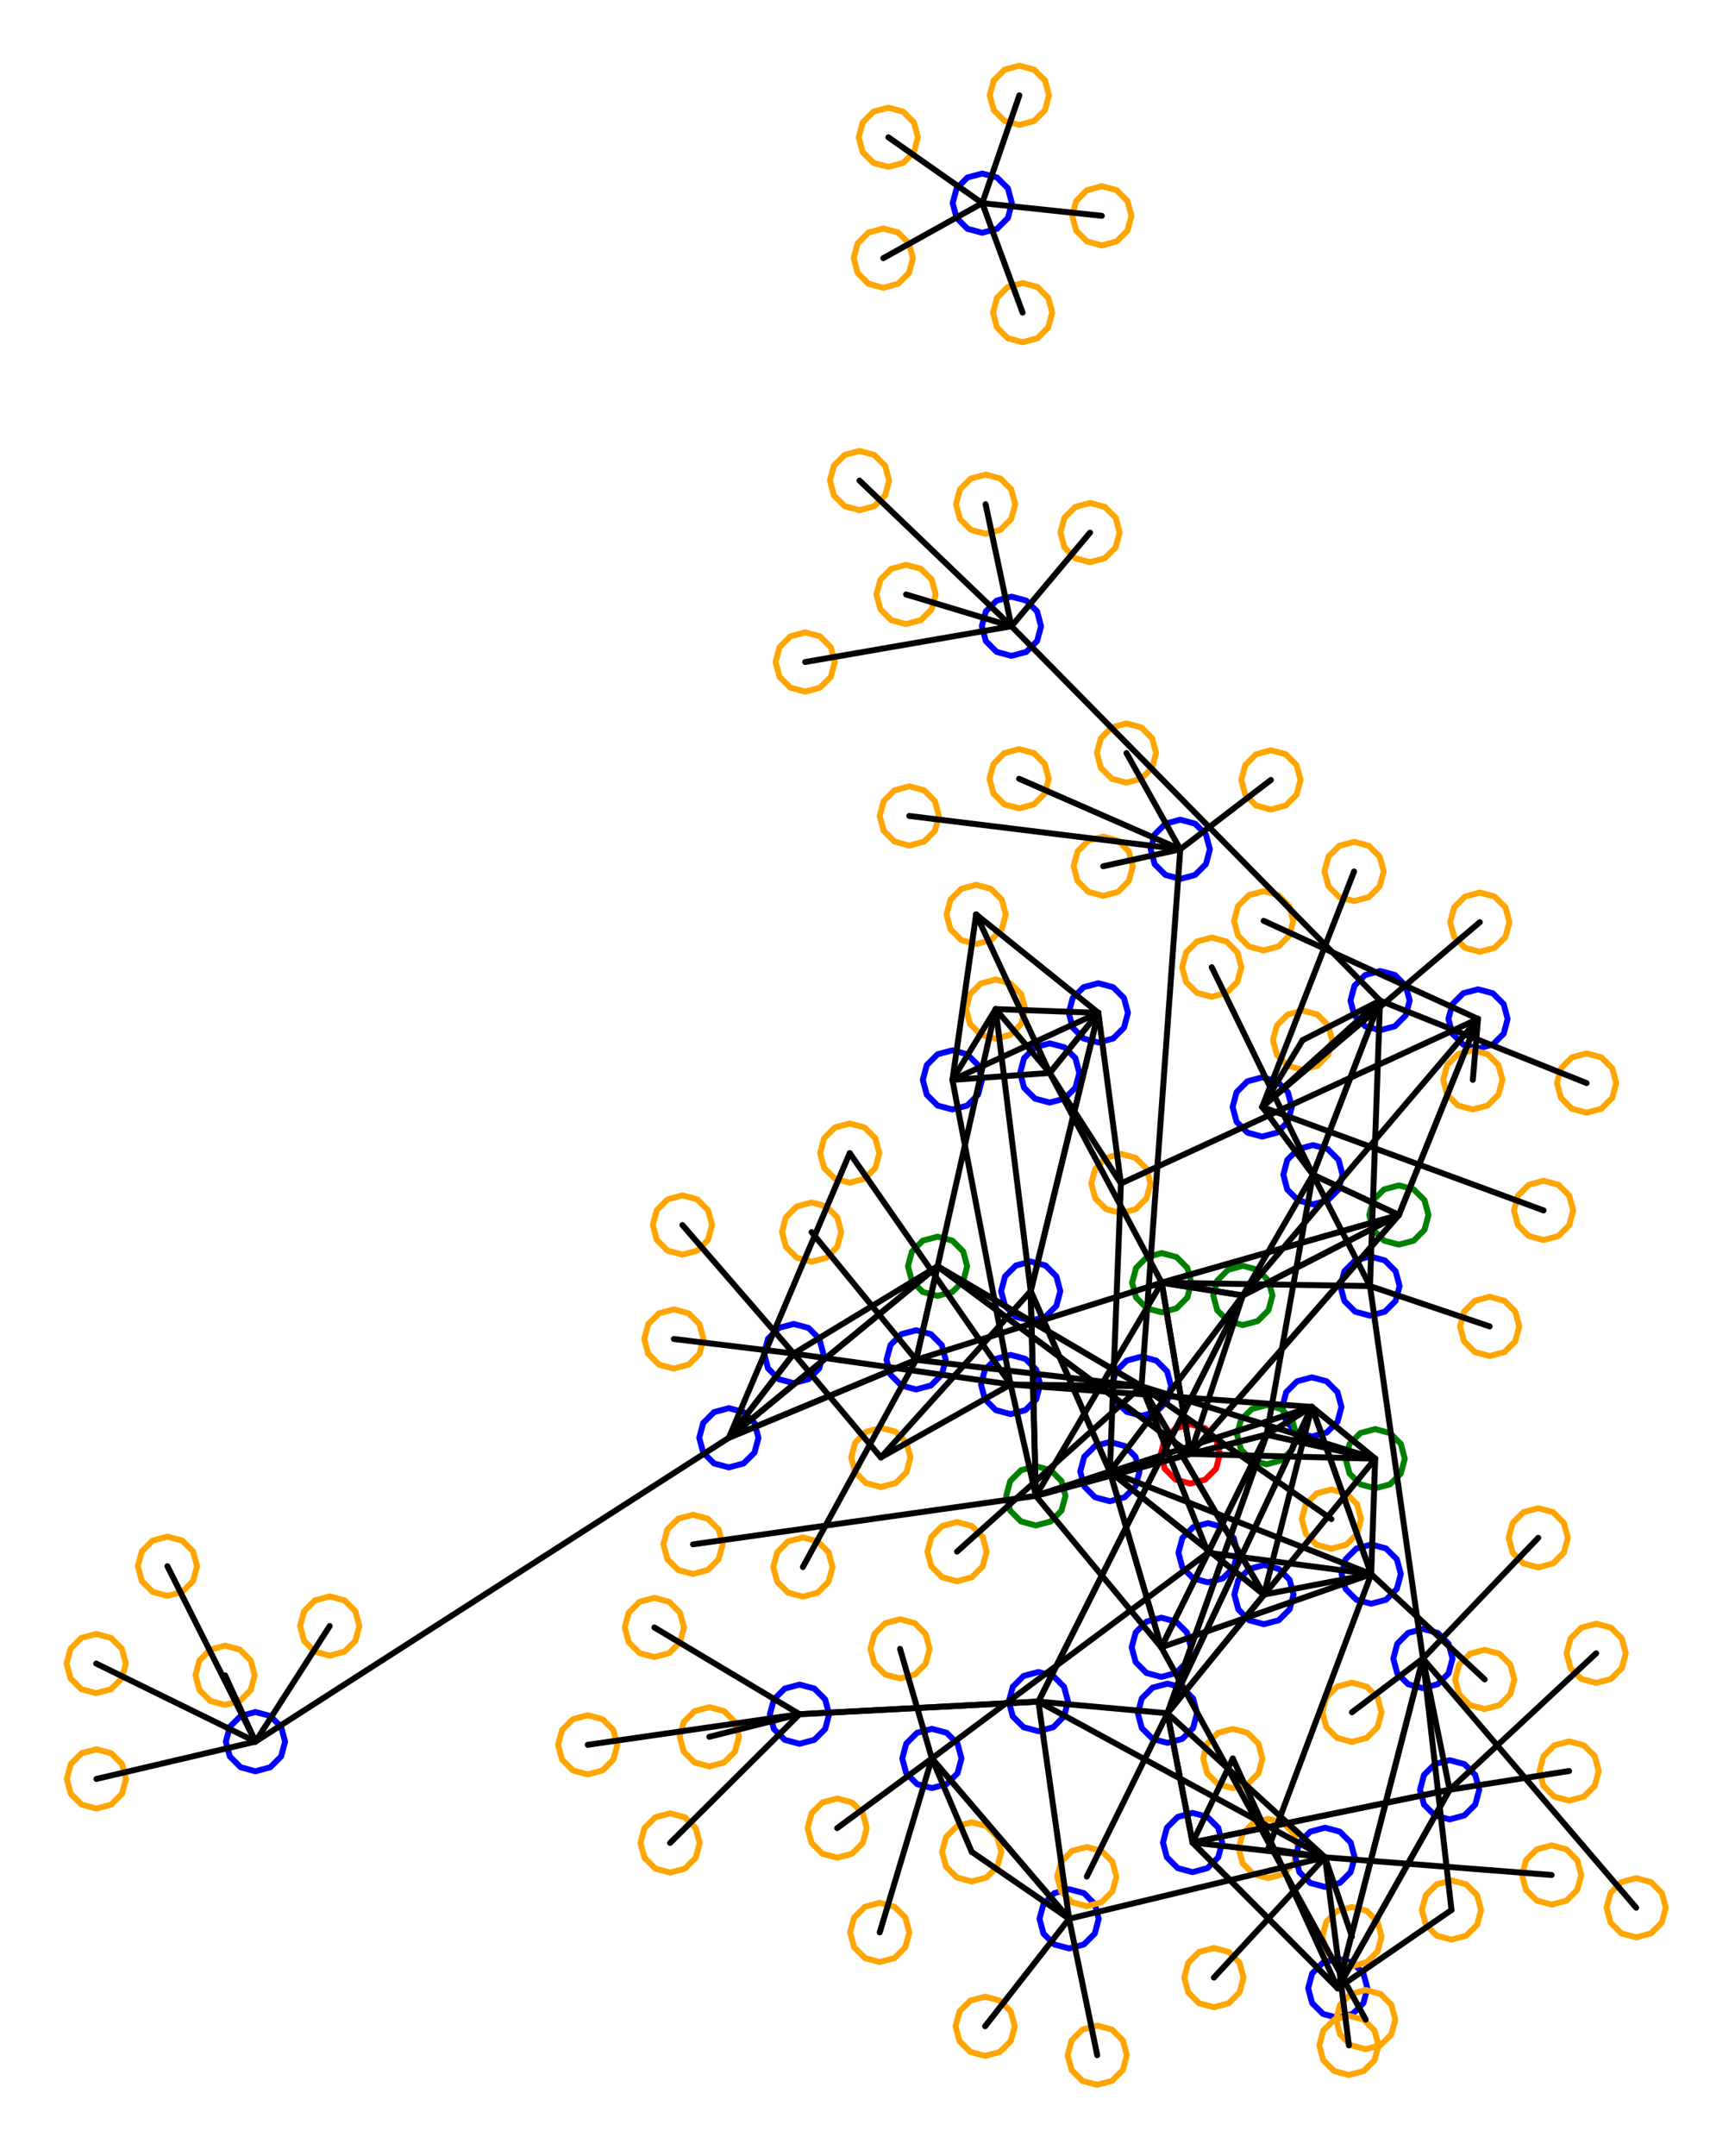 <?xml version="1.0" ?><!DOCTYPE svg  PUBLIC '-//W3C//DTD SVG 1.1//EN'  'http://www.w3.org/Graphics/SVG/1.1/DTD/svg11.dtd'><svg height="364.000" viewBox="-149.000 -223.000 293.000 364.000" width="293.000" xmlns="http://www.w3.org/2000/svg"><line fill="none" stroke="none" stroke-linecap="round" stroke-width="2.0" x1="0.0" x2="0.0" y1="0.0" y2="0.0"/><polygon fill="none" fill-rule="evenodd" points="0.0,0.0 0.0,0.0 0.0,0.0" stroke-linejoin="round"/><line fill="none" stroke="none" stroke-linecap="round" stroke-width="2.0" x1="0.0" x2="0.0" y1="0.0" y2="0.0"/><line fill="none" stroke="none" stroke-linecap="round" stroke-width="2.0" x1="0.0" x2="0.0" y1="0.0" y2="0.0"/><polygon fill="none" fill-rule="evenodd" points="0.0,0.0 0.0,0.0 0.0,0.0" stroke-linejoin="round"/><line fill="none" stroke="none" stroke-linecap="round" stroke-width="2.0" x1="0.0" x2="0.0" y1="0.0" y2="0.0"/><line fill="none" stroke="none" stroke-linecap="round" stroke-width="2.0" x1="0.0" x2="0.0" y1="0.0" y2="0.0"/><polygon fill="none" fill-rule="evenodd" points="0.0,0.0 0.0,0.0 0.0,0.0" stroke-linejoin="round"/><line fill="none" stroke="none" stroke-linecap="round" stroke-width="2.0" x1="0.0" x2="0.0" y1="0.0" y2="0.0"/><line fill="none" stroke="none" stroke-linecap="round" stroke-width="2.0" x1="0.0" x2="0.0" y1="0.0" y2="0.0"/><polygon fill="none" fill-rule="evenodd" points="0.0,0.0 0.0,0.0 0.0,0.0" stroke-linejoin="round"/><line fill="none" stroke="none" stroke-linecap="round" stroke-width="2.0" x1="0.0" x2="0.0" y1="0.0" y2="0.0"/><line fill="none" stroke="none" stroke-linecap="round" stroke-width="2.0" x1="0.0" x2="0.0" y1="0.0" y2="0.0"/><polygon fill="none" fill-rule="evenodd" points="0.0,0.0 0.0,0.0 0.0,0.0" stroke-linejoin="round"/><line fill="none" stroke="none" stroke-linecap="round" stroke-width="2.0" x1="0.0" x2="0.0" y1="0.0" y2="0.0"/><line fill="none" stroke="none" stroke-linecap="round" stroke-width="2.0" x1="0.0" x2="0.0" y1="0.0" y2="0.0"/><polygon fill="none" fill-rule="evenodd" points="0.0,0.0 0.0,0.0 0.0,0.0" stroke-linejoin="round"/><line fill="none" stroke="none" stroke-linecap="round" stroke-width="2.0" x1="0.0" x2="0.0" y1="0.0" y2="0.0"/><line fill="none" stroke="none" stroke-linecap="round" stroke-width="2.0" x1="0.0" x2="0.0" y1="0.0" y2="0.0"/><polygon fill="none" fill-rule="evenodd" points="0.0,0.0 0.0,0.0 0.0,0.0" stroke-linejoin="round"/><line fill="none" stroke="none" stroke-linecap="round" stroke-width="2.0" x1="0.0" x2="0.0" y1="0.0" y2="0.0"/><line fill="none" stroke="none" stroke-linecap="round" stroke-width="2.0" x1="0.0" x2="0.0" y1="0.0" y2="0.0"/><polygon fill="none" fill-rule="evenodd" points="0.0,0.0 0.0,0.0 0.0,0.0" stroke-linejoin="round"/><line fill="none" stroke="none" stroke-linecap="round" stroke-width="2.0" x1="0.0" x2="0.0" y1="0.0" y2="0.0"/><line fill="none" stroke="none" stroke-linecap="round" stroke-width="2.0" x1="0.0" x2="0.0" y1="0.0" y2="0.0"/><polygon fill="none" fill-rule="evenodd" points="0.0,0.0 0.0,0.0 0.0,0.0" stroke-linejoin="round"/><line fill="none" stroke="none" stroke-linecap="round" stroke-width="2.0" x1="0.0" x2="0.0" y1="0.0" y2="0.0"/><line fill="none" stroke="none" stroke-linecap="round" stroke-width="2.0" x1="0.0" x2="0.0" y1="0.0" y2="0.0"/><polygon fill="none" fill-rule="evenodd" points="0.0,0.0 0.0,0.0 0.0,0.0" stroke-linejoin="round"/><line fill="none" stroke="none" stroke-linecap="round" stroke-width="2.0" x1="0.0" x2="0.0" y1="0.0" y2="0.0"/><line fill="none" stroke="none" stroke-linecap="round" stroke-width="2.0" x1="0.0" x2="0.0" y1="0.0" y2="0.0"/><polygon fill="none" fill-rule="evenodd" points="0.0,0.0 0.0,0.0 0.0,0.0" stroke-linejoin="round"/><line fill="none" stroke="none" stroke-linecap="round" stroke-width="2.0" x1="0.0" x2="0.0" y1="0.0" y2="0.0"/><line fill="none" stroke="none" stroke-linecap="round" stroke-width="2.0" x1="0.0" x2="0.0" y1="0.0" y2="0.0"/><polygon fill="none" fill-rule="evenodd" points="0.0,0.0 0.0,0.0 0.0,0.0" stroke-linejoin="round"/><line fill="none" stroke="none" stroke-linecap="round" stroke-width="2.0" x1="0.0" x2="0.0" y1="0.0" y2="0.0"/><line fill="none" stroke="none" stroke-linecap="round" stroke-width="2.0" x1="0.0" x2="0.0" y1="0.0" y2="0.0"/><polygon fill="none" fill-rule="evenodd" points="0.0,0.0 0.0,0.0 0.0,0.0" stroke-linejoin="round"/><line fill="none" stroke="none" stroke-linecap="round" stroke-width="2.0" x1="0.0" x2="0.0" y1="0.0" y2="0.0"/><line fill="none" stroke="none" stroke-linecap="round" stroke-width="2.0" x1="0.0" x2="0.0" y1="0.0" y2="0.0"/><polygon fill="none" fill-rule="evenodd" points="0.0,0.0 0.0,0.0 0.0,0.0" stroke-linejoin="round"/><line fill="none" stroke="none" stroke-linecap="round" stroke-width="2.0" x1="0.0" x2="0.0" y1="0.0" y2="0.0"/><line fill="none" stroke="none" stroke-linecap="round" stroke-width="2.0" x1="0.0" x2="0.0" y1="0.0" y2="0.0"/><polygon fill="none" fill-rule="evenodd" points="0.0,0.0 0.0,0.0 0.0,0.0" stroke-linejoin="round"/><polyline fill="none" points="8.37,78.899 10.87,78.229 12.701,76.399 13.37,73.899 12.701,71.399 10.87,69.569 8.37,68.899 5.87,69.569 4.04,71.399 3.37,73.899 4.04,76.399 5.87,78.229 8.37,78.899" stroke="#00f" stroke-linecap="round" stroke-linejoin="round"/><polyline fill="none" points="52.027,27.492 54.527,26.822 56.357,24.992 57.027,22.492 56.357,19.992 54.527,18.162 52.027,17.492 49.527,18.162 47.697,19.992 47.027,22.492 47.697,24.992 49.527,26.822 52.027,27.492" stroke="#f00" stroke-linecap="round" stroke-linejoin="round"/><polyline fill="none" points="4.56,-80.233 7.06,-80.903 8.89,-82.733 9.56,-85.233 8.89,-87.733 7.06,-89.563 4.56,-90.233 2.06,-89.563 0.23,-87.733 -0.44,-85.233 0.23,-82.733 2.06,-80.903 4.56,-80.233" stroke="#ffa500" stroke-linecap="round" stroke-linejoin="round"/><polyline fill="none" points="-31.968,42.755 -29.468,42.085 -27.638,40.255 -26.968,37.755 -27.638,35.255 -29.468,33.425 -31.968,32.755 -34.468,33.425 -36.298,35.255 -36.968,37.755 -36.298,40.255 -34.468,42.085 -31.968,42.755" stroke="#ffa500" stroke-linecap="round" stroke-linejoin="round"/><polyline fill="none" points="87.235,-12.856 89.735,-13.525 91.565,-15.356 92.235,-17.856 91.565,-20.356 89.735,-22.186 87.235,-22.856 84.735,-22.186 82.905,-20.356 82.235,-17.856 82.905,-15.356 84.735,-13.525 87.235,-12.856" stroke="#008000" stroke-linecap="round" stroke-linejoin="round"/><polyline fill="none" points="-13.025,-106.223 -10.525,-106.892 -8.695,-108.723 -8.025,-111.223 -8.695,-113.723 -10.525,-115.553 -13.025,-116.223 -15.525,-115.553 -17.355,-113.723 -18.025,-111.223 -17.355,-108.723 -15.525,-106.892 -13.025,-106.223" stroke="#ffa500" stroke-linecap="round" stroke-linejoin="round"/><polyline fill="none" points="111.673,-13.632 114.173,-14.302 116.003,-16.132 116.673,-18.632 116.003,-21.132 114.173,-22.962 111.673,-23.632 109.173,-22.962 107.343,-21.132 106.673,-18.632 107.343,-16.132 109.173,-14.302 111.673,-13.632" stroke="#ffa500" stroke-linecap="round" stroke-linejoin="round"/><polyline fill="none" points="47.188,-1.426 49.688,-2.096 51.518,-3.926 52.188,-6.426 51.518,-8.926 49.688,-10.756 47.188,-11.426 44.688,-10.756 42.858,-8.926 42.188,-6.426 42.858,-3.926 44.688,-2.096 47.188,-1.426" stroke="#008000" stroke-linecap="round" stroke-linejoin="round"/><polyline fill="none" points="12.616,43.981 15.116,43.311 16.946,41.481 17.616,38.981 16.946,36.481 15.116,34.651 12.616,33.981 10.116,34.651 8.286,36.481 7.616,38.981 8.286,41.481 10.116,43.311 12.616,43.981" stroke="#ffa500" stroke-linecap="round" stroke-linejoin="round"/><polyline fill="none" points="0.169,-174.411 2.669,-175.081 4.499,-176.911 5.169,-179.411 4.499,-181.911 2.669,-183.741 0.169,-184.411 -2.331,-183.741 -4.161,-181.911 -4.831,-179.411 -4.161,-176.911 -2.331,-175.081 0.169,-174.411" stroke="#ffa500" stroke-linecap="round" stroke-linejoin="round"/><polyline fill="none" points="82.357,-0.86 84.857,-1.53 86.687,-3.36 87.357,-5.86 86.687,-8.36 84.857,-10.19 82.357,-10.86 79.857,-10.19 78.027,-8.36 77.357,-5.86 78.027,-3.36 79.857,-1.53 82.357,-0.86" stroke="#00f" stroke-linecap="round" stroke-linejoin="round"/><polyline fill="none" points="60.888,0.726 63.388,0.056 65.218,-1.774 65.888,-4.274 65.218,-6.774 63.388,-8.604 60.888,-9.274 58.388,-8.604 56.558,-6.774 55.888,-4.274 56.558,-1.774 58.388,0.056 60.888,0.726" stroke="#008000" stroke-linecap="round" stroke-linejoin="round"/><polyline fill="none" points="15.845,-63.602 18.345,-64.272 20.176,-66.102 20.845,-68.602 20.176,-71.102 18.345,-72.932 15.845,-73.602 13.345,-72.932 11.515,-71.102 10.845,-68.602 11.515,-66.102 13.345,-64.272 15.845,-63.602" stroke="#ffa500" stroke-linecap="round" stroke-linejoin="round"/><polyline fill="none" points="65.627,-86.318 68.127,-86.988 69.957,-88.818 70.627,-91.318 69.957,-93.818 68.127,-95.649 65.627,-96.318 63.127,-95.649 61.297,-93.818 60.627,-91.318 61.297,-88.818 63.127,-86.988 65.627,-86.318" stroke="#ffa500" stroke-linecap="round" stroke-linejoin="round"/><polyline fill="none" points="25.93,34.563 28.43,33.893 30.26,32.063 30.93,29.563 30.26,27.063 28.43,25.233 25.93,24.563 23.43,25.233 21.599,27.063 20.93,29.563 21.599,32.063 23.43,33.893 25.93,34.563" stroke="#008000" stroke-linecap="round" stroke-linejoin="round"/><polyline fill="none" points="37.073,-181.564 39.573,-182.234 41.403,-184.064 42.073,-186.564 41.403,-189.064 39.573,-190.894 37.073,-191.564 34.573,-190.894 32.743,-189.064 32.073,-186.564 32.743,-184.064 34.573,-182.234 37.073,-181.564" stroke="#ffa500" stroke-linecap="round" stroke-linejoin="round"/><polyline fill="none" points="76.919,117.702 79.419,117.033 81.249,115.202 81.919,112.702 81.249,110.202 79.419,108.372 76.919,107.702 74.419,108.372 72.589,110.202 71.919,112.702 72.589,115.202 74.419,117.033 76.919,117.702" stroke="#00f" stroke-linecap="round" stroke-linejoin="round"/><polyline fill="none" points="82.565,47.777 85.065,47.107 86.895,45.277 87.565,42.777 86.895,40.277 85.065,38.447 82.565,37.777 80.065,38.447 78.235,40.277 77.565,42.777 78.235,45.277 80.065,47.107 82.565,47.777" stroke="#00f" stroke-linecap="round" stroke-linejoin="round"/><polyline fill="none" points="95.807,84.19 98.307,83.52 100.137,81.69 100.807,79.19 100.137,76.69 98.307,74.859 95.807,74.19 93.307,74.859 91.477,76.69 90.807,79.19 91.477,81.69 93.307,83.52 95.807,84.19" stroke="#00f" stroke-linecap="round" stroke-linejoin="round"/><polyline fill="none" points="23.105,-86.513 25.605,-87.183 27.436,-89.013 28.105,-91.513 27.436,-94.013 25.605,-95.843 23.105,-96.513 20.605,-95.843 18.775,-94.013 18.105,-91.513 18.775,-89.013 20.605,-87.183 23.105,-86.513" stroke="#ffa500" stroke-linecap="round" stroke-linejoin="round"/><polyline fill="none" points="81.632,122.993 84.132,122.323 85.962,120.493 86.632,117.993 85.962,115.493 84.132,113.663 81.632,112.993 79.132,113.663 77.301,115.493 76.632,117.993 77.301,120.493 79.132,122.323 81.632,122.993" stroke="#ffa500" stroke-linecap="round" stroke-linejoin="round"/><polyline fill="none" points="1.018,-194.819 3.518,-195.489 5.348,-197.319 6.018,-199.819 5.348,-202.319 3.518,-204.15 1.018,-204.819 -1.482,-204.15 -3.313,-202.319 -3.982,-199.819 -3.313,-197.319 -1.482,-195.489 1.018,-194.819" stroke="#ffa500" stroke-linecap="round" stroke-linejoin="round"/><polyline fill="none" points="-38.494,56.784 -35.994,56.114 -34.164,54.284 -33.494,51.784 -34.164,49.284 -35.994,47.454 -38.494,46.784 -40.994,47.454 -42.824,49.284 -43.494,51.784 -42.824,54.284 -40.994,56.114 -38.494,56.784" stroke="#ffa500" stroke-linecap="round" stroke-linejoin="round"/><polyline fill="none" points="9.335,-4.196 11.835,-4.866 13.665,-6.696 14.335,-9.196 13.665,-11.696 11.835,-13.527 9.335,-14.196 6.835,-13.527 5.004,-11.696 4.335,-9.196 5.004,-6.696 6.835,-4.866 9.335,-4.196" stroke="#008000" stroke-linecap="round" stroke-linejoin="round"/><polyline fill="none" points="41.234,-90.852 43.734,-91.522 45.564,-93.352 46.234,-95.852 45.564,-98.352 43.734,-100.182 41.234,-100.852 38.734,-100.182 36.904,-98.352 36.234,-95.852 36.904,-93.352 38.734,-91.522 41.234,-90.852" stroke="#ffa500" stroke-linecap="round" stroke-linejoin="round"/><polyline fill="none" points="31.546,105.973 34.046,105.303 35.877,103.473 36.546,100.973 35.877,98.473 34.046,96.642 31.546,95.973 29.046,96.642 27.216,98.473 26.546,100.973 27.216,103.473 29.046,105.303 31.546,105.973" stroke="#00f" stroke-linecap="round" stroke-linejoin="round"/><polyline fill="none" points="115.985,81.021 118.485,80.351 120.315,78.521 120.985,76.021 120.315,73.521 118.485,71.69 115.985,71.021 113.485,71.69 111.654,73.521 110.985,76.021 111.654,78.521 113.485,80.351 115.985,81.021" stroke="#ffa500" stroke-linecap="round" stroke-linejoin="round"/><polyline fill="none" points="21.665,15.762 24.165,15.092 25.995,13.262 26.665,10.762 25.995,8.262 24.165,6.432 21.665,5.762 19.165,6.432 17.334,8.262 16.665,10.762 17.334,13.262 19.165,15.092 21.665,15.762" stroke="#00f" stroke-linecap="round" stroke-linejoin="round"/><polyline fill="none" points="64.158,-31.098 66.658,-31.768 68.489,-33.598 69.158,-36.098 68.489,-38.598 66.658,-40.428 64.158,-41.098 61.658,-40.428 59.828,-38.598 59.158,-36.098 59.828,-33.598 61.658,-31.768 64.158,-31.098" stroke="#00f" stroke-linecap="round" stroke-linejoin="round"/><polyline fill="none" points="50.322,-74.6 52.822,-75.27 54.652,-77.1 55.322,-79.6 54.652,-82.1 52.822,-83.93 50.322,-84.6 47.822,-83.93 45.992,-82.1 45.322,-79.6 45.992,-77.1 47.822,-75.27 50.322,-74.6" stroke="#00f" stroke-linecap="round" stroke-linejoin="round"/><polyline fill="none" points="48.153,71.268 50.653,70.599 52.484,68.768 53.153,66.268 52.484,63.768 50.653,61.938 48.153,61.268 45.653,61.938 43.823,63.768 43.153,66.268 43.823,68.768 45.653,70.599 48.153,71.268" stroke="#00f" stroke-linecap="round" stroke-linejoin="round"/><polyline fill="none" points="2.993,60.396 5.493,59.726 7.323,57.896 7.993,55.396 7.323,52.896 5.493,51.066 2.993,50.396 0.493,51.066 -1.337,52.896 -2.007,55.396 -1.337,57.896 0.493,59.726 2.993,60.396" stroke="#ffa500" stroke-linecap="round" stroke-linejoin="round"/><polyline fill="none" points="36.296,129.007 38.796,128.338 40.626,126.507 41.296,124.007 40.626,121.507 38.796,119.677 36.296,119.007 33.796,119.677 31.965,121.507 31.296,124.007 31.965,126.507 33.796,128.338 36.296,129.007" stroke="#ffa500" stroke-linecap="round" stroke-linejoin="round"/><polyline fill="none" points="118.94,-35.132 121.44,-35.802 123.27,-37.632 123.94,-40.132 123.27,-42.632 121.44,-44.462 118.94,-45.132 116.44,-44.462 114.61,-42.632 113.94,-40.132 114.61,-37.632 116.44,-35.802 118.94,-35.132" stroke="#ffa500" stroke-linecap="round" stroke-linejoin="round"/><polyline fill="none" points="-105.858,76.061 -103.358,75.391 -101.527,73.561 -100.858,71.061 -101.527,68.561 -103.358,66.73 -105.858,66.061 -108.358,66.73 -110.188,68.561 -110.858,71.061 -110.188,73.561 -108.358,75.391 -105.858,76.061" stroke="#00f" stroke-linecap="round" stroke-linejoin="round"/><polyline fill="none" points="64.45,51.233 66.95,50.563 68.78,48.733 69.45,46.233 68.78,43.733 66.95,41.903 64.45,41.233 61.95,41.903 60.12,43.733 59.45,46.233 60.12,48.733 61.95,50.563 64.45,51.233" stroke="#00f" stroke-linecap="round" stroke-linejoin="round"/><polyline fill="none" points="55.634,-54.701 58.134,-55.37 59.964,-57.201 60.634,-59.701 59.964,-62.201 58.134,-64.031 55.634,-64.701 53.134,-64.031 51.304,-62.201 50.634,-59.701 51.304,-57.201 53.134,-55.37 55.634,-54.701" stroke="#ffa500" stroke-linecap="round" stroke-linejoin="round"/><polyline fill="none" points="127.312,104.108 129.812,103.438 131.642,101.608 132.312,99.108 131.642,96.608 129.812,94.778 127.312,94.108 124.812,94.778 122.981,96.608 122.312,99.108 122.981,101.608 124.812,103.438 127.312,104.108" stroke="#ffa500" stroke-linecap="round" stroke-linejoin="round"/><polyline fill="none" points="-3.849,-136.861 -1.349,-137.531 0.481,-139.361 1.151,-141.861 0.481,-144.361 -1.349,-146.192 -3.849,-146.861 -6.349,-146.192 -8.179,-144.361 -8.849,-141.861 -8.179,-139.361 -6.349,-137.531 -3.849,-136.861" stroke="#ffa500" stroke-linecap="round" stroke-linejoin="round"/><polyline fill="none" points="-132.756,62.881 -130.256,62.211 -128.426,60.381 -127.756,57.881 -128.426,55.381 -130.256,53.551 -132.756,52.881 -135.256,53.551 -137.086,55.381 -137.756,57.881 -137.086,60.381 -135.256,62.211 -132.756,62.881" stroke="#ffa500" stroke-linecap="round" stroke-linejoin="round"/><polyline fill="none" points="23.693,-165.215 26.193,-165.885 28.024,-167.715 28.693,-170.215 28.024,-172.715 26.193,-174.545 23.693,-175.215 21.193,-174.545 19.363,-172.715 18.693,-170.215 19.363,-167.715 21.193,-165.885 23.693,-165.215" stroke="#ffa500" stroke-linecap="round" stroke-linejoin="round"/><polyline fill="none" points="100.902,-62.295 103.402,-62.965 105.232,-64.795 105.902,-67.295 105.232,-69.795 103.402,-71.625 100.902,-72.295 98.402,-71.625 96.572,-69.795 95.902,-67.295 96.572,-64.795 98.402,-62.965 100.902,-62.295" stroke="#ffa500" stroke-linecap="round" stroke-linejoin="round"/><polyline fill="none" points="19.14,-47.622 21.64,-48.292 23.47,-50.122 24.14,-52.622 23.47,-55.122 21.64,-56.952 19.14,-57.622 16.64,-56.952 14.81,-55.122 14.14,-52.622 14.81,-50.122 16.64,-48.292 19.14,-47.622" stroke="#ffa500" stroke-linecap="round" stroke-linejoin="round"/><polyline fill="none" points="83.234,28.291 85.734,27.621 87.564,25.791 88.234,23.291 87.564,20.791 85.734,18.961 83.234,18.291 80.734,18.961 78.904,20.791 78.234,23.291 78.904,25.791 80.734,27.621 83.234,28.291" stroke="#008000" stroke-linecap="round" stroke-linejoin="round"/><polyline fill="none" points="-49.753,76.598 -47.253,75.928 -45.423,74.098 -44.753,71.598 -45.423,69.098 -47.253,67.268 -49.753,66.598 -52.253,67.268 -54.083,69.098 -54.753,71.598 -54.083,74.098 -52.253,75.928 -49.753,76.598" stroke="#ffa500" stroke-linecap="round" stroke-linejoin="round"/><polyline fill="none" points="-5.502,-23.307 -3.002,-23.976 -1.172,-25.807 -0.502,-28.307 -1.172,-30.807 -3.002,-32.637 -5.502,-33.307 -8.002,-32.637 -9.833,-30.807 -10.502,-28.307 -9.833,-25.807 -8.002,-23.976 -5.502,-23.307" stroke="#ffa500" stroke-linecap="round" stroke-linejoin="round"/><polyline fill="none" points="113.036,98.578 115.536,97.908 117.366,96.078 118.036,93.578 117.366,91.078 115.536,89.248 113.036,88.578 110.536,89.248 108.706,91.078 108.036,93.578 108.706,96.078 110.536,97.908 113.036,98.578" stroke="#ffa500" stroke-linecap="round" stroke-linejoin="round"/><polyline fill="none" points="34.536,98.847 37.036,98.177 38.866,96.347 39.536,93.847 38.866,91.347 37.036,89.517 34.536,88.847 32.036,89.517 30.206,91.347 29.536,93.847 30.206,96.347 32.036,98.177 34.536,98.847" stroke="#ffa500" stroke-linecap="round" stroke-linejoin="round"/><polyline fill="none" points="38.428,30.469 40.928,29.799 42.758,27.969 43.428,25.469 42.758,22.969 40.928,21.139 38.428,20.469 35.928,21.139 34.098,22.969 33.428,25.469 34.098,27.969 35.928,29.799 38.428,30.469" stroke="#00f" stroke-linecap="round" stroke-linejoin="round"/><polyline fill="none" points="52.396,93.095 54.896,92.425 56.726,90.595 57.396,88.095 56.726,85.595 54.896,83.765 52.396,83.095 49.896,83.765 48.066,85.595 47.396,88.095 48.066,90.595 49.896,92.425 52.396,93.095" stroke="#00f" stroke-linecap="round" stroke-linejoin="round"/><polyline fill="none" points="-0.435,108.274 2.065,107.604 3.895,105.774 4.565,103.274 3.895,100.774 2.065,98.944 -0.435,98.274 -2.935,98.944 -4.765,100.774 -5.435,103.274 -4.765,105.774 -2.935,107.604 -0.435,108.274" stroke="#ffa500" stroke-linecap="round" stroke-linejoin="round"/><polyline fill="none" points="91.295,62.034 93.795,61.364 95.626,59.534 96.295,57.034 95.626,54.534 93.795,52.704 91.295,52.034 88.795,52.704 86.965,54.534 86.295,57.034 86.965,59.534 88.795,61.364 91.295,62.034" stroke="#00f" stroke-linecap="round" stroke-linejoin="round"/><polyline fill="none" points="96.12,104.49 98.62,103.82 100.45,101.99 101.12,99.49 100.45,96.99 98.62,95.16 96.12,94.49 93.62,95.16 91.79,96.99 91.12,99.49 91.79,101.99 93.62,103.82 96.12,104.49" stroke="#ffa500" stroke-linecap="round" stroke-linejoin="round"/><polyline fill="none" points="-25.914,24.758 -23.414,24.088 -21.584,22.258 -20.914,19.758 -21.584,17.258 -23.414,15.428 -25.914,14.758 -28.414,15.428 -30.244,17.258 -30.914,19.758 -30.244,22.258 -28.414,24.088 -25.914,24.758" stroke="#00f" stroke-linecap="round" stroke-linejoin="round"/><polyline fill="none" points="64.403,-62.528 66.903,-63.198 68.733,-65.028 69.403,-67.528 68.733,-70.028 66.903,-71.858 64.403,-72.528 61.903,-71.858 60.073,-70.028 59.403,-67.528 60.073,-65.028 61.903,-63.198 64.403,-62.528" stroke="#ffa500" stroke-linecap="round" stroke-linejoin="round"/><polyline fill="none" points="-35.204,8.076 -32.704,7.406 -30.874,5.576 -30.204,3.076 -30.874,0.576 -32.704,-1.254 -35.204,-1.924 -37.704,-1.254 -39.534,0.576 -40.204,3.076 -39.534,5.576 -37.704,7.406 -35.204,8.076" stroke="#ffa500" stroke-linecap="round" stroke-linejoin="round"/><polyline fill="none" points="35.083,-128.078 37.583,-128.748 39.413,-130.578 40.083,-133.078 39.413,-135.578 37.583,-137.408 35.083,-138.078 32.583,-137.408 30.753,-135.578 30.083,-133.078 30.753,-130.578 32.583,-128.748 35.083,-128.078" stroke="#ffa500" stroke-linecap="round" stroke-linejoin="round"/><polyline fill="none" points="21.81,-112.263 24.31,-112.932 26.14,-114.763 26.81,-117.263 26.14,-119.763 24.31,-121.593 21.81,-122.263 19.31,-121.593 17.48,-119.763 16.81,-117.263 17.48,-114.763 19.31,-112.932 21.81,-112.263" stroke="#00f" stroke-linecap="round" stroke-linejoin="round"/><polyline fill="none" points="78.797,127.343 81.297,126.674 83.127,124.843 83.797,122.343 83.127,119.843 81.297,118.013 78.797,117.343 76.297,118.013 74.467,119.843 73.797,122.343 74.467,124.843 76.297,126.674 78.797,127.343" stroke="#ffa500" stroke-linecap="round" stroke-linejoin="round"/><polyline fill="none" points="36.484,-46.989 38.984,-47.659 40.814,-49.489 41.484,-51.989 40.814,-54.489 38.984,-56.319 36.484,-56.989 33.984,-56.319 32.154,-54.489 31.484,-51.989 32.154,-49.489 33.984,-47.659 36.484,-46.989" stroke="#00f" stroke-linecap="round" stroke-linejoin="round"/><polyline fill="none" points="17.367,124.119 19.867,123.449 21.697,121.619 22.367,119.119 21.697,116.619 19.867,114.789 17.367,114.119 14.867,114.789 13.036,116.619 12.367,119.119 13.036,121.619 14.867,123.449 17.367,124.119" stroke="#ffa500" stroke-linecap="round" stroke-linejoin="round"/><polyline fill="none" points="-0.246,28.075 2.254,27.405 4.084,25.575 4.754,23.075 4.084,20.575 2.254,18.745 -0.246,18.075 -2.746,18.745 -4.576,20.575 -5.246,23.075 -4.576,25.575 -2.746,27.405 -0.246,28.075" stroke="#ffa500" stroke-linecap="round" stroke-linejoin="round"/><polyline fill="none" points="100.603,-45.963 103.103,-46.632 104.933,-48.463 105.603,-50.963 104.933,-53.463 103.103,-55.293 100.603,-55.963 98.103,-55.293 96.273,-53.463 95.603,-50.963 96.273,-48.463 98.103,-46.632 100.603,-45.963" stroke="#00f" stroke-linecap="round" stroke-linejoin="round"/><polyline fill="none" points="37.303,-71.742 39.803,-72.412 41.633,-74.242 42.303,-76.742 41.633,-79.242 39.803,-81.072 37.303,-81.742 34.803,-81.072 32.973,-79.242 32.303,-76.742 32.973,-74.242 34.803,-72.412 37.303,-71.742" stroke="#ffa500" stroke-linecap="round" stroke-linejoin="round"/><polyline fill="none" points="120.554,61.151 123.054,60.481 124.885,58.651 125.554,56.151 124.885,53.651 123.054,51.821 120.554,51.151 118.054,51.821 116.224,53.651 115.554,56.151 116.224,58.651 118.054,60.481 120.554,61.151" stroke="#ffa500" stroke-linecap="round" stroke-linejoin="round"/><polyline fill="none" points="15.095,94.671 17.595,94.001 19.425,92.171 20.095,89.671 19.425,87.171 17.595,85.341 15.095,84.671 12.595,85.341 10.764,87.171 10.095,89.671 10.764,92.171 12.595,94.001 15.095,94.671" stroke="#ffa500" stroke-linecap="round" stroke-linejoin="round"/><polyline fill="none" points="65.179,94.101 67.679,93.431 69.509,91.601 70.179,89.101 69.509,86.601 67.679,84.77 65.179,84.101 62.679,84.77 60.849,86.601 60.179,89.101 60.849,91.601 62.679,93.431 65.179,94.101" stroke="#ffa500" stroke-linecap="round" stroke-linejoin="round"/><polyline fill="none" points="-120.725,46.445 -118.225,45.775 -116.395,43.945 -115.725,41.445 -116.395,38.945 -118.225,37.115 -120.725,36.445 -123.225,37.115 -125.055,38.945 -125.725,41.445 -125.055,43.945 -123.225,45.775 -120.725,46.445" stroke="#ffa500" stroke-linecap="round" stroke-linejoin="round"/><polyline fill="none" points="102.571,5.956 105.071,5.286 106.901,3.456 107.571,0.956 106.901,-1.544 105.071,-3.375 102.571,-4.044 100.071,-3.375 98.241,-1.544 97.571,0.956 98.241,3.456 100.071,5.286 102.571,5.956" stroke="#ffa500" stroke-linecap="round" stroke-linejoin="round"/><polyline fill="none" points="-35.837,93.165 -33.337,92.495 -31.507,90.665 -30.837,88.165 -31.507,85.665 -33.337,83.834 -35.837,83.165 -38.337,83.834 -40.167,85.665 -40.837,88.165 -40.167,90.665 -38.337,92.495 -35.837,93.165" stroke="#ffa500" stroke-linecap="round" stroke-linejoin="round"/><polyline fill="none" points="101.731,65.558 104.231,64.888 106.061,63.058 106.731,60.558 106.061,58.058 104.231,56.228 101.731,55.558 99.231,56.228 97.401,58.058 96.731,60.558 97.401,63.058 99.231,64.888 101.731,65.558" stroke="#ffa500" stroke-linecap="round" stroke-linejoin="round"/><polyline fill="none" points="-13.977,71.43 -11.477,70.76 -9.647,68.93 -8.977,66.43 -9.647,63.93 -11.477,62.1 -13.977,61.43 -16.477,62.1 -18.307,63.93 -18.977,66.43 -18.307,68.93 -16.477,70.76 -13.977,71.43" stroke="#00f" stroke-linecap="round" stroke-linejoin="round"/><polyline fill="none" points="25.061,-0.001 27.561,-0.671 29.391,-2.501 30.061,-5.001 29.391,-7.501 27.561,-9.331 25.061,-10.001 22.561,-9.331 20.731,-7.501 20.061,-5.001 20.731,-2.501 22.561,-0.671 25.061,-0.001" stroke="#00f" stroke-linecap="round" stroke-linejoin="round"/><polyline fill="none" points="74.767,95.591 77.267,94.921 79.097,93.091 79.767,90.591 79.097,88.091 77.267,86.261 74.767,85.591 72.267,86.261 70.436,88.091 69.767,90.591 70.436,93.091 72.267,94.921 74.767,95.591" stroke="#00f" stroke-linecap="round" stroke-linejoin="round"/><polyline fill="none" points="-33.758,-11.166 -31.258,-11.836 -29.428,-13.666 -28.758,-16.166 -29.428,-18.666 -31.258,-20.496 -33.758,-21.166 -36.258,-20.496 -38.088,-18.666 -38.758,-16.166 -38.088,-13.666 -36.258,-11.836 -33.758,-11.166" stroke="#ffa500" stroke-linecap="round" stroke-linejoin="round"/><polyline fill="none" points="55.008,44.17 57.508,43.5 59.338,41.67 60.008,39.17 59.338,36.67 57.508,34.84 55.008,34.17 52.508,34.84 50.678,36.67 50.008,39.17 50.678,41.67 52.508,43.5 55.008,44.17" stroke="#00f" stroke-linecap="round" stroke-linejoin="round"/><polyline fill="none" points="-132.72,82.359 -130.22,81.689 -128.39,79.859 -127.72,77.359 -128.39,74.859 -130.22,73.029 -132.72,72.359 -135.22,73.029 -137.051,74.859 -137.72,77.359 -137.051,79.859 -135.22,81.689 -132.72,82.359" stroke="#ffa500" stroke-linecap="round" stroke-linejoin="round"/><polyline fill="none" points="11.841,-35.667 14.341,-36.336 16.171,-38.167 16.841,-40.667 16.171,-43.167 14.341,-44.997 11.841,-45.667 9.341,-44.997 7.511,-43.167 6.841,-40.667 7.511,-38.167 9.341,-36.336 11.841,-35.667" stroke="#00f" stroke-linecap="round" stroke-linejoin="round"/><polyline fill="none" points="23.146,-201.907 25.646,-202.576 27.476,-204.407 28.146,-206.907 27.476,-209.407 25.646,-211.237 23.146,-211.907 20.646,-211.237 18.816,-209.407 18.146,-206.907 18.816,-204.407 20.646,-202.576 23.146,-201.907" stroke="#ffa500" stroke-linecap="round" stroke-linejoin="round"/><polyline fill="none" points="84.059,-49.053 86.559,-49.723 88.389,-51.553 89.059,-54.053 88.389,-56.553 86.559,-58.383 84.059,-59.053 81.559,-58.383 79.729,-56.553 79.059,-54.053 79.729,-51.553 81.559,-49.723 84.059,-49.053" stroke="#00f" stroke-linecap="round" stroke-linejoin="round"/><polyline fill="none" points="-29.207,75.245 -26.707,74.575 -24.877,72.745 -24.207,70.245 -24.877,67.745 -26.707,65.915 -29.207,65.245 -31.707,65.915 -33.538,67.745 -34.207,70.245 -33.538,72.745 -31.707,74.575 -29.207,75.245" stroke="#ffa500" stroke-linecap="round" stroke-linejoin="round"/><polyline fill="none" points="110.775,41.646 113.275,40.976 115.106,39.146 115.775,36.646 115.106,34.146 113.275,32.316 110.775,31.646 108.275,32.316 106.445,34.146 105.775,36.646 106.445,39.146 108.275,40.976 110.775,41.646" stroke="#ffa500" stroke-linecap="round" stroke-linejoin="round"/><polyline fill="none" points="55.999,115.907 58.499,115.237 60.33,113.407 60.999,110.907 60.33,108.407 58.499,106.576 55.999,105.907 53.499,106.576 51.669,108.407 50.999,110.907 51.669,113.407 53.499,115.237 55.999,115.907" stroke="#ffa500" stroke-linecap="round" stroke-linejoin="round"/><polyline fill="none" points="-11.944,-9.974 -9.444,-10.644 -7.614,-12.474 -6.944,-14.974 -7.614,-17.474 -9.444,-19.304 -11.944,-19.974 -14.444,-19.304 -16.274,-17.474 -16.944,-14.974 -16.274,-12.474 -14.444,-10.644 -11.944,-9.974" stroke="#ffa500" stroke-linecap="round" stroke-linejoin="round"/><polyline fill="none" points="47.113,60.133 49.613,59.463 51.443,57.633 52.113,55.133 51.443,52.633 49.613,50.803 47.113,50.133 44.613,50.803 42.783,52.633 42.113,55.133 42.783,57.633 44.613,59.463 47.113,60.133" stroke="#00f" stroke-linecap="round" stroke-linejoin="round"/><polyline fill="none" points="79.31,108.972 81.81,108.302 83.64,106.472 84.31,103.972 83.64,101.472 81.81,99.642 79.31,98.972 76.81,99.642 74.98,101.472 74.31,103.972 74.98,106.472 76.81,108.302 79.31,108.972" stroke="#ffa500" stroke-linecap="round" stroke-linejoin="round"/><polyline fill="none" points="17.444,-132.869 19.944,-133.539 21.774,-135.369 22.444,-137.869 21.774,-140.369 19.944,-142.2 17.444,-142.869 14.944,-142.2 13.114,-140.369 12.444,-137.869 13.114,-135.369 14.944,-133.539 17.444,-132.869" stroke="#ffa500" stroke-linecap="round" stroke-linejoin="round"/><polyline fill="none" points="79.306,71.106 81.806,70.436 83.636,68.606 84.306,66.106 83.636,63.606 81.806,61.776 79.306,61.106 76.806,61.776 74.976,63.606 74.306,66.106 74.976,68.606 76.806,70.436 79.306,71.106" stroke="#ffa500" stroke-linecap="round" stroke-linejoin="round"/><polyline fill="none" points="40.294,-18.175 42.794,-18.845 44.625,-20.675 45.294,-23.175 44.625,-25.675 42.794,-27.505 40.294,-28.175 37.794,-27.505 35.964,-25.675 35.294,-23.175 35.964,-20.675 37.794,-18.845 40.294,-18.175" stroke="#ffa500" stroke-linecap="round" stroke-linejoin="round"/><polyline fill="none" points="16.881,-183.7 19.381,-184.37 21.211,-186.2 21.881,-188.7 21.211,-191.2 19.381,-193.03 16.881,-193.7 14.381,-193.03 12.551,-191.2 11.881,-188.7 12.551,-186.2 14.381,-184.37 16.881,-183.7" stroke="#00f" stroke-linecap="round" stroke-linejoin="round"/><polyline fill="none" points="79.673,-70.862 82.173,-71.532 84.003,-73.362 84.673,-75.862 84.003,-78.362 82.173,-80.192 79.673,-80.862 77.173,-80.192 75.342,-78.362 74.673,-75.862 75.342,-73.362 77.173,-71.532 79.673,-70.862" stroke="#ffa500" stroke-linecap="round" stroke-linejoin="round"/><polyline fill="none" points="-7.621,90.659 -5.121,89.989 -3.291,88.159 -2.621,85.659 -3.291,83.159 -5.121,81.329 -7.621,80.659 -10.121,81.329 -11.951,83.159 -12.621,85.659 -11.951,88.159 -10.121,89.989 -7.621,90.659" stroke="#ffa500" stroke-linecap="round" stroke-linejoin="round"/><polyline fill="none" points="72.54,19.551 75.04,18.881 76.871,17.051 77.54,14.551 76.871,12.051 75.04,10.221 72.54,9.551 70.04,10.221 68.21,12.051 67.54,14.551 68.21,17.051 70.04,18.881 72.54,19.551" stroke="#00f" stroke-linecap="round" stroke-linejoin="round"/><polyline fill="none" points="75.841,38.488 78.341,37.818 80.171,35.988 80.841,33.488 80.171,30.988 78.341,29.158 75.841,28.488 73.341,29.158 71.511,30.988 70.841,33.488 71.511,35.988 73.341,37.818 75.841,38.488" stroke="#ffa500" stroke-linecap="round" stroke-linejoin="round"/><polyline fill="none" points="43.774,16.052 46.274,15.383 48.104,13.552 48.774,11.052 48.104,8.552 46.274,6.722 43.774,6.052 41.274,6.722 39.443,8.552 38.774,11.052 39.443,13.552 41.274,15.383 43.774,16.052" stroke="#00f" stroke-linecap="round" stroke-linejoin="round"/><polyline fill="none" points="70.972,-42.376 73.472,-43.046 75.302,-44.876 75.972,-47.376 75.302,-49.876 73.472,-51.706 70.972,-52.376 68.472,-51.706 66.641,-49.876 65.972,-47.376 66.641,-44.876 68.472,-43.046 70.972,-42.376" stroke="#ffa500" stroke-linecap="round" stroke-linejoin="round"/><polyline fill="none" points="26.362,69.301 28.862,68.631 30.692,66.801 31.362,64.301 30.692,61.801 28.862,59.971 26.362,59.301 23.862,59.971 22.032,61.801 21.362,64.301 22.032,66.801 23.862,68.631 26.362,69.301" stroke="#00f" stroke-linecap="round" stroke-linejoin="round"/><polyline fill="none" points="-13.413,46.581 -10.913,45.911 -9.083,44.081 -8.413,41.581 -9.083,39.081 -10.913,37.251 -13.413,36.581 -15.913,37.251 -17.743,39.081 -18.413,41.581 -17.743,44.081 -15.913,45.911 -13.413,46.581" stroke="#ffa500" stroke-linecap="round" stroke-linejoin="round"/><polyline fill="none" points="72.722,-19.656 75.222,-20.326 77.053,-22.156 77.722,-24.656 77.053,-27.156 75.222,-28.987 72.722,-29.656 70.222,-28.987 68.392,-27.156 67.722,-24.656 68.392,-22.156 70.222,-20.326 72.722,-19.656" stroke="#00f" stroke-linecap="round" stroke-linejoin="round"/><polyline fill="none" points="64.899,24.234 67.399,23.564 69.23,21.734 69.899,19.234 69.23,16.734 67.399,14.904 64.899,14.234 62.399,14.904 60.569,16.734 59.899,19.234 60.569,21.734 62.399,23.564 64.899,24.234" stroke="#008000" stroke-linecap="round" stroke-linejoin="round"/><polyline fill="none" points="4.013,-117.632 6.513,-118.302 8.343,-120.132 9.013,-122.632 8.343,-125.132 6.513,-126.963 4.013,-127.632 1.513,-126.963 -0.318,-125.132 -0.987,-122.632 -0.318,-120.132 1.513,-118.302 4.013,-117.632" stroke="#ffa500" stroke-linecap="round" stroke-linejoin="round"/><polyline fill="none" points="99.723,-35.677 102.223,-36.347 104.053,-38.177 104.723,-40.677 104.053,-43.177 102.223,-45.007 99.723,-45.677 97.223,-45.007 95.393,-43.177 94.723,-40.677 95.393,-38.177 97.223,-36.347 99.723,-35.677" stroke="#ffa500" stroke-linecap="round" stroke-linejoin="round"/><polyline fill="none" points="-93.318,56.54 -90.818,55.87 -88.988,54.04 -88.318,51.54 -88.988,49.04 -90.818,47.209 -93.318,46.54 -95.818,47.209 -97.649,49.04 -98.318,51.54 -97.649,54.04 -95.818,55.87 -93.318,56.54" stroke="#ffa500" stroke-linecap="round" stroke-linejoin="round"/><polyline fill="none" points="-14.969,10.536 -12.469,9.866 -10.639,8.036 -9.969,5.536 -10.639,3.036 -12.469,1.206 -14.969,0.536 -17.469,1.206 -19.3,3.036 -19.969,5.536 -19.3,8.036 -17.469,9.866 -14.969,10.536" stroke="#00f" stroke-linecap="round" stroke-linejoin="round"/><polyline fill="none" points="-110.989,64.858 -108.489,64.188 -106.659,62.358 -105.989,59.858 -106.659,57.358 -108.489,55.528 -110.989,54.858 -113.489,55.528 -115.32,57.358 -115.989,59.858 -115.32,62.358 -113.489,64.188 -110.989,64.858" stroke="#ffa500" stroke-linecap="round" stroke-linejoin="round"/><polyline fill="none" points="5.712,11.597 8.212,10.927 10.042,9.097 10.712,6.597 10.042,4.097 8.212,2.267 5.712,1.597 3.212,2.267 1.382,4.097 0.712,6.597 1.382,9.097 3.212,10.927 5.712,11.597" stroke="#00f" stroke-linecap="round" stroke-linejoin="round"/><polyline fill="none" points="59.192,78.912 61.692,78.242 63.522,76.412 64.192,73.912 63.522,71.412 61.692,69.582 59.192,68.912 56.692,69.582 54.862,71.412 54.192,73.912 54.862,76.412 56.692,78.242 59.192,78.912" stroke="#ffa500" stroke-linecap="round" stroke-linejoin="round"/><polyline fill="none" points="28.274,-36.84 30.774,-37.51 32.604,-39.34 33.274,-41.84 32.604,-44.34 30.774,-46.17 28.274,-46.84 25.774,-46.17 23.944,-44.34 23.274,-41.84 23.944,-39.34 25.774,-37.51 28.274,-36.84" stroke="#00f" stroke-linecap="round" stroke-linejoin="round"/><line fill="none" stroke="#000" stroke-linecap="round" x1="8.37" x2="15.095" y1="73.899" y2="89.671"/><line fill="none" stroke="#000" stroke-linecap="round" x1="8.37" x2="-7.621" y1="73.899" y2="85.659"/><line fill="none" stroke="#000" stroke-linecap="round" x1="8.37" x2="31.546" y1="73.899" y2="100.973"/><line fill="none" stroke="#000" stroke-linecap="round" x1="8.37" x2="-0.435" y1="73.899" y2="103.274"/><line fill="none" stroke="#000" stroke-linecap="round" x1="8.37" x2="2.993" y1="73.899" y2="55.396"/><line fill="none" stroke="#000" stroke-linecap="round" x1="52.027" x2="64.899" y1="22.492" y2="19.234"/><line fill="none" stroke="#000" stroke-linecap="round" x1="52.027" x2="25.93" y1="22.492" y2="29.563"/><line fill="none" stroke="#000" stroke-linecap="round" x1="52.027" x2="9.335" y1="22.492" y2="-9.196"/><line fill="none" stroke="#000" stroke-linecap="round" x1="52.027" x2="87.235" y1="22.492" y2="-17.856"/><line fill="none" stroke="#000" stroke-linecap="round" x1="52.027" x2="47.188" y1="22.492" y2="-6.426"/><line fill="none" stroke="#000" stroke-linecap="round" x1="87.235" x2="72.722" y1="-17.856" y2="-24.656"/><line fill="none" stroke="#000" stroke-linecap="round" x1="87.235" x2="60.888" y1="-17.856" y2="-4.274"/><line fill="none" stroke="#000" stroke-linecap="round" x1="87.235" x2="100.603" y1="-17.856" y2="-50.963"/><line fill="none" stroke="#000" stroke-linecap="round" x1="87.235" x2="47.188" y1="-17.856" y2="-6.426"/><line fill="none" stroke="#000" stroke-linecap="round" x1="87.235" x2="52.027" y1="-17.856" y2="22.492"/><line fill="none" stroke="#000" stroke-linecap="round" x1="47.188" x2="52.027" y1="-6.426" y2="22.492"/><line fill="none" stroke="#000" stroke-linecap="round" x1="47.188" x2="87.235" y1="-6.426" y2="-17.856"/><line fill="none" stroke="#000" stroke-linecap="round" x1="47.188" x2="60.888" y1="-6.426" y2="-4.274"/><line fill="none" stroke="#000" stroke-linecap="round" x1="47.188" x2="5.712" y1="-6.426" y2="6.597"/><line fill="none" stroke="#000" stroke-linecap="round" x1="47.188" x2="25.93" y1="-6.426" y2="29.563"/><line fill="none" stroke="#000" stroke-linecap="round" x1="82.357" x2="72.722" y1="-5.86" y2="-24.656"/><line fill="none" stroke="#000" stroke-linecap="round" x1="82.357" x2="84.059" y1="-5.86" y2="-54.053"/><line fill="none" stroke="#000" stroke-linecap="round" x1="82.357" x2="102.571" y1="-5.86" y2="0.956"/><line fill="none" stroke="#000" stroke-linecap="round" x1="82.357" x2="91.295" y1="-5.86" y2="57.034"/><line fill="none" stroke="#000" stroke-linecap="round" x1="82.357" x2="47.188" y1="-5.86" y2="-6.426"/><line fill="none" stroke="#000" stroke-linecap="round" x1="60.888" x2="87.235" y1="-4.274" y2="-17.856"/><line fill="none" stroke="#000" stroke-linecap="round" x1="60.888" x2="47.188" y1="-4.274" y2="-6.426"/><line fill="none" stroke="#000" stroke-linecap="round" x1="60.888" x2="52.027" y1="-4.274" y2="22.492"/><line fill="none" stroke="#000" stroke-linecap="round" x1="60.888" x2="38.428" y1="-4.274" y2="25.469"/><line fill="none" stroke="#000" stroke-linecap="round" x1="60.888" x2="26.362" y1="-4.274" y2="64.301"/><line fill="none" stroke="#000" stroke-linecap="round" x1="25.93" x2="52.027" y1="29.563" y2="22.492"/><line fill="none" stroke="#000" stroke-linecap="round" x1="25.93" x2="38.428" y1="29.563" y2="25.469"/><line fill="none" stroke="#000" stroke-linecap="round" x1="25.93" x2="25.061" y1="29.563" y2="-5.001"/><line fill="none" stroke="#000" stroke-linecap="round" x1="25.93" x2="21.665" y1="29.563" y2="10.762"/><line fill="none" stroke="#000" stroke-linecap="round" x1="25.93" x2="-31.968" y1="29.563" y2="37.755"/><line fill="none" stroke="#000" stroke-linecap="round" x1="76.919" x2="52.396" y1="112.702" y2="88.095"/><line fill="none" stroke="#000" stroke-linecap="round" x1="76.919" x2="95.807" y1="112.702" y2="79.19"/><line fill="none" stroke="#000" stroke-linecap="round" x1="76.919" x2="59.192" y1="112.702" y2="73.912"/><line fill="none" stroke="#000" stroke-linecap="round" x1="76.919" x2="96.12" y1="112.702" y2="99.49"/><line fill="none" stroke="#000" stroke-linecap="round" x1="76.919" x2="91.295" y1="112.702" y2="57.034"/><line fill="none" stroke="#000" stroke-linecap="round" x1="82.565" x2="72.54" y1="42.777" y2="14.551"/><line fill="none" stroke="#000" stroke-linecap="round" x1="82.565" x2="65.179" y1="42.777" y2="89.101"/><line fill="none" stroke="#000" stroke-linecap="round" x1="82.565" x2="38.428" y1="42.777" y2="25.469"/><line fill="none" stroke="#000" stroke-linecap="round" x1="82.565" x2="83.234" y1="42.777" y2="23.291"/><line fill="none" stroke="#000" stroke-linecap="round" x1="82.565" x2="101.731" y1="42.777" y2="60.558"/><line fill="none" stroke="#000" stroke-linecap="round" x1="95.807" x2="91.295" y1="79.19" y2="57.034"/><line fill="none" stroke="#000" stroke-linecap="round" x1="95.807" x2="52.396" y1="79.19" y2="88.095"/><line fill="none" stroke="#000" stroke-linecap="round" x1="95.807" x2="76.919" y1="79.19" y2="112.702"/><line fill="none" stroke="#000" stroke-linecap="round" x1="95.807" x2="120.554" y1="79.19" y2="56.151"/><line fill="none" stroke="#000" stroke-linecap="round" x1="95.807" x2="115.985" y1="79.19" y2="76.021"/><line fill="none" stroke="#000" stroke-linecap="round" x1="9.335" x2="-25.914" y1="-9.196" y2="19.758"/><line fill="none" stroke="#000" stroke-linecap="round" x1="9.335" x2="5.712" y1="-9.196" y2="6.597"/><line fill="none" stroke="#000" stroke-linecap="round" x1="9.335" x2="19.14" y1="-9.196" y2="-52.622"/><line fill="none" stroke="#000" stroke-linecap="round" x1="9.335" x2="43.774" y1="-9.196" y2="11.052"/><line fill="none" stroke="#000" stroke-linecap="round" x1="9.335" x2="52.027" y1="-9.196" y2="22.492"/><line fill="none" stroke="#000" stroke-linecap="round" x1="31.546" x2="15.095" y1="100.973" y2="89.671"/><line fill="none" stroke="#000" stroke-linecap="round" x1="31.546" x2="8.37" y1="100.973" y2="73.899"/><line fill="none" stroke="#000" stroke-linecap="round" x1="31.546" x2="17.367" y1="100.973" y2="119.119"/><line fill="none" stroke="#000" stroke-linecap="round" x1="31.546" x2="74.767" y1="100.973" y2="90.591"/><line fill="none" stroke="#000" stroke-linecap="round" x1="31.546" x2="36.296" y1="100.973" y2="124.007"/><line fill="none" stroke="#000" stroke-linecap="round" x1="21.665" x2="-0.246" y1="10.762" y2="23.075"/><line fill="none" stroke="#000" stroke-linecap="round" x1="21.665" x2="43.774" y1="10.762" y2="11.052"/><line fill="none" stroke="#000" stroke-linecap="round" x1="21.665" x2="-14.969" y1="10.762" y2="5.536"/><line fill="none" stroke="#000" stroke-linecap="round" x1="21.665" x2="-5.502" y1="10.762" y2="-28.307"/><line fill="none" stroke="#000" stroke-linecap="round" x1="21.665" x2="72.54" y1="10.762" y2="14.551"/><line fill="none" stroke="#000" stroke-linecap="round" x1="64.158" x2="100.902" y1="-36.098" y2="-67.295"/><line fill="none" stroke="#000" stroke-linecap="round" x1="64.158" x2="70.972" y1="-36.098" y2="-47.376"/><line fill="none" stroke="#000" stroke-linecap="round" x1="64.158" x2="111.673" y1="-36.098" y2="-18.632"/><line fill="none" stroke="#000" stroke-linecap="round" x1="64.158" x2="84.059" y1="-36.098" y2="-54.053"/><line fill="none" stroke="#000" stroke-linecap="round" x1="64.158" x2="79.673" y1="-36.098" y2="-75.862"/><line fill="none" stroke="#000" stroke-linecap="round" x1="50.322" x2="65.627" y1="-79.6" y2="-91.318"/><line fill="none" stroke="#000" stroke-linecap="round" x1="50.322" x2="37.303" y1="-79.6" y2="-76.742"/><line fill="none" stroke="#000" stroke-linecap="round" x1="50.322" x2="4.56" y1="-79.6" y2="-85.233"/><line fill="none" stroke="#000" stroke-linecap="round" x1="50.322" x2="23.105" y1="-79.6" y2="-91.513"/><line fill="none" stroke="#000" stroke-linecap="round" x1="50.322" x2="41.234" y1="-79.6" y2="-95.852"/><line fill="none" stroke="#000" stroke-linecap="round" x1="48.153" x2="74.767" y1="66.268" y2="90.591"/><line fill="none" stroke="#000" stroke-linecap="round" x1="48.153" x2="52.396" y1="66.268" y2="88.095"/><line fill="none" stroke="#000" stroke-linecap="round" x1="48.153" x2="64.899" y1="66.268" y2="19.234"/><line fill="none" stroke="#000" stroke-linecap="round" x1="48.153" x2="34.536" y1="66.268" y2="93.847"/><line fill="none" stroke="#000" stroke-linecap="round" x1="48.153" x2="72.54" y1="66.268" y2="14.551"/><line fill="none" stroke="#000" stroke-linecap="round" x1="-105.858" x2="-132.72" y1="71.061" y2="77.359"/><line fill="none" stroke="#000" stroke-linecap="round" x1="-105.858" x2="-120.725" y1="71.061" y2="41.445"/><line fill="none" stroke="#000" stroke-linecap="round" x1="-105.858" x2="-93.318" y1="71.061" y2="51.54"/><line fill="none" stroke="#000" stroke-linecap="round" x1="-105.858" x2="-110.989" y1="71.061" y2="59.858"/><line fill="none" stroke="#000" stroke-linecap="round" x1="-105.858" x2="-132.756" y1="71.061" y2="57.881"/><line fill="none" stroke="#000" stroke-linecap="round" x1="64.45" x2="43.774" y1="46.233" y2="11.052"/><line fill="none" stroke="#000" stroke-linecap="round" x1="64.45" x2="38.428" y1="46.233" y2="25.469"/><line fill="none" stroke="#000" stroke-linecap="round" x1="64.45" x2="82.565" y1="46.233" y2="42.777"/><line fill="none" stroke="#000" stroke-linecap="round" x1="64.45" x2="72.54" y1="46.233" y2="14.551"/><line fill="none" stroke="#000" stroke-linecap="round" x1="64.45" x2="48.153" y1="46.233" y2="66.268"/><line fill="none" stroke="#000" stroke-linecap="round" x1="83.234" x2="48.153" y1="23.291" y2="66.268"/><line fill="none" stroke="#000" stroke-linecap="round" x1="83.234" x2="43.774" y1="23.291" y2="11.052"/><line fill="none" stroke="#000" stroke-linecap="round" x1="83.234" x2="52.027" y1="23.291" y2="22.492"/><line fill="none" stroke="#000" stroke-linecap="round" x1="83.234" x2="72.54" y1="23.291" y2="14.551"/><line fill="none" stroke="#000" stroke-linecap="round" x1="83.234" x2="64.899" y1="23.291" y2="19.234"/><line fill="none" stroke="#000" stroke-linecap="round" x1="38.428" x2="25.93" y1="25.469" y2="29.563"/><line fill="none" stroke="#000" stroke-linecap="round" x1="38.428" x2="40.294" y1="25.469" y2="-23.175"/><line fill="none" stroke="#000" stroke-linecap="round" x1="38.428" x2="25.061" y1="25.469" y2="-5.001"/><line fill="none" stroke="#000" stroke-linecap="round" x1="38.428" x2="47.113" y1="25.469" y2="55.133"/><line fill="none" stroke="#000" stroke-linecap="round" x1="38.428" x2="64.45" y1="25.469" y2="46.233"/><line fill="none" stroke="#000" stroke-linecap="round" x1="52.396" x2="95.807" y1="88.095" y2="79.19"/><line fill="none" stroke="#000" stroke-linecap="round" x1="52.396" x2="76.919" y1="88.095" y2="112.702"/><line fill="none" stroke="#000" stroke-linecap="round" x1="52.396" x2="48.153" y1="88.095" y2="66.268"/><line fill="none" stroke="#000" stroke-linecap="round" x1="52.396" x2="74.767" y1="88.095" y2="90.591"/><line fill="none" stroke="#000" stroke-linecap="round" x1="52.396" x2="59.192" y1="88.095" y2="73.912"/><line fill="none" stroke="#000" stroke-linecap="round" x1="91.295" x2="110.775" y1="57.034" y2="36.646"/><line fill="none" stroke="#000" stroke-linecap="round" x1="91.295" x2="96.12" y1="57.034" y2="99.49"/><line fill="none" stroke="#000" stroke-linecap="round" x1="91.295" x2="79.306" y1="57.034" y2="66.106"/><line fill="none" stroke="#000" stroke-linecap="round" x1="91.295" x2="76.919" y1="57.034" y2="112.702"/><line fill="none" stroke="#000" stroke-linecap="round" x1="91.295" x2="127.312" y1="57.034" y2="99.108"/><line fill="none" stroke="#000" stroke-linecap="round" x1="-25.914" x2="5.712" y1="19.758" y2="6.597"/><line fill="none" stroke="#000" stroke-linecap="round" x1="-25.914" x2="9.335" y1="19.758" y2="-9.196"/><line fill="none" stroke="#000" stroke-linecap="round" x1="-25.914" x2="-14.969" y1="19.758" y2="5.536"/><line fill="none" stroke="#000" stroke-linecap="round" x1="-25.914" x2="-105.858" y1="19.758" y2="71.061"/><line fill="none" stroke="#000" stroke-linecap="round" x1="-25.914" x2="-5.502" y1="19.758" y2="-28.307"/><line fill="none" stroke="#000" stroke-linecap="round" x1="21.81" x2="17.444" y1="-117.263" y2="-137.869"/><line fill="none" stroke="#000" stroke-linecap="round" x1="21.81" x2="-13.025" y1="-117.263" y2="-111.223"/><line fill="none" stroke="#000" stroke-linecap="round" x1="21.81" x2="4.013" y1="-117.263" y2="-122.632"/><line fill="none" stroke="#000" stroke-linecap="round" x1="21.81" x2="-3.849" y1="-117.263" y2="-141.861"/><line fill="none" stroke="#000" stroke-linecap="round" x1="21.81" x2="35.083" y1="-117.263" y2="-133.078"/><line fill="none" stroke="#000" stroke-linecap="round" x1="36.484" x2="19.14" y1="-51.989" y2="-52.622"/><line fill="none" stroke="#000" stroke-linecap="round" x1="36.484" x2="28.274" y1="-51.989" y2="-41.84"/><line fill="none" stroke="#000" stroke-linecap="round" x1="36.484" x2="15.845" y1="-51.989" y2="-68.602"/><line fill="none" stroke="#000" stroke-linecap="round" x1="36.484" x2="40.294" y1="-51.989" y2="-23.175"/><line fill="none" stroke="#000" stroke-linecap="round" x1="36.484" x2="25.061" y1="-51.989" y2="-5.001"/><line fill="none" stroke="#000" stroke-linecap="round" x1="100.603" x2="40.294" y1="-50.963" y2="-23.175"/><line fill="none" stroke="#000" stroke-linecap="round" x1="100.603" x2="99.723" y1="-50.963" y2="-40.677"/><line fill="none" stroke="#000" stroke-linecap="round" x1="100.603" x2="64.403" y1="-50.963" y2="-67.528"/><line fill="none" stroke="#000" stroke-linecap="round" x1="100.603" x2="60.888" y1="-50.963" y2="-4.274"/><line fill="none" stroke="#000" stroke-linecap="round" x1="100.603" x2="87.235" y1="-50.963" y2="-17.856"/><line fill="none" stroke="#000" stroke-linecap="round" x1="-13.977" x2="26.362" y1="66.43" y2="64.301"/><line fill="none" stroke="#000" stroke-linecap="round" x1="-13.977" x2="-35.837" y1="66.43" y2="88.165"/><line fill="none" stroke="#000" stroke-linecap="round" x1="-13.977" x2="-49.753" y1="66.43" y2="71.598"/><line fill="none" stroke="#000" stroke-linecap="round" x1="-13.977" x2="-29.207" y1="66.43" y2="70.245"/><line fill="none" stroke="#000" stroke-linecap="round" x1="-13.977" x2="-38.494" y1="66.43" y2="51.784"/><line fill="none" stroke="#000" stroke-linecap="round" x1="25.061" x2="25.93" y1="-5.001" y2="29.563"/><line fill="none" stroke="#000" stroke-linecap="round" x1="25.061" x2="19.14" y1="-5.001" y2="-52.622"/><line fill="none" stroke="#000" stroke-linecap="round" x1="25.061" x2="-0.246" y1="-5.001" y2="23.075"/><line fill="none" stroke="#000" stroke-linecap="round" x1="25.061" x2="36.484" y1="-5.001" y2="-51.989"/><line fill="none" stroke="#000" stroke-linecap="round" x1="25.061" x2="38.428" y1="-5.001" y2="25.469"/><line fill="none" stroke="#000" stroke-linecap="round" x1="74.767" x2="65.179" y1="90.591" y2="89.101"/><line fill="none" stroke="#000" stroke-linecap="round" x1="74.767" x2="78.797" y1="90.591" y2="122.343"/><line fill="none" stroke="#000" stroke-linecap="round" x1="74.767" x2="55.999" y1="90.591" y2="110.907"/><line fill="none" stroke="#000" stroke-linecap="round" x1="74.767" x2="113.036" y1="90.591" y2="93.578"/><line fill="none" stroke="#000" stroke-linecap="round" x1="74.767" x2="79.31" y1="90.591" y2="103.972"/><line fill="none" stroke="#000" stroke-linecap="round" x1="55.008" x2="47.113" y1="39.17" y2="55.133"/><line fill="none" stroke="#000" stroke-linecap="round" x1="55.008" x2="82.565" y1="39.17" y2="42.777"/><line fill="none" stroke="#000" stroke-linecap="round" x1="55.008" x2="43.774" y1="39.17" y2="11.052"/><line fill="none" stroke="#000" stroke-linecap="round" x1="55.008" x2="64.899" y1="39.17" y2="19.234"/><line fill="none" stroke="#000" stroke-linecap="round" x1="55.008" x2="8.37" y1="39.17" y2="73.899"/><line fill="none" stroke="#000" stroke-linecap="round" x1="11.841" x2="19.14" y1="-40.667" y2="-52.622"/><line fill="none" stroke="#000" stroke-linecap="round" x1="11.841" x2="36.484" y1="-40.667" y2="-51.989"/><line fill="none" stroke="#000" stroke-linecap="round" x1="11.841" x2="15.845" y1="-40.667" y2="-68.602"/><line fill="none" stroke="#000" stroke-linecap="round" x1="11.841" x2="28.274" y1="-40.667" y2="-41.84"/><line fill="none" stroke="#000" stroke-linecap="round" x1="11.841" x2="21.665" y1="-40.667" y2="10.762"/><line fill="none" stroke="#000" stroke-linecap="round" x1="84.059" x2="72.722" y1="-54.053" y2="-24.656"/><line fill="none" stroke="#000" stroke-linecap="round" x1="84.059" x2="64.158" y1="-54.053" y2="-36.098"/><line fill="none" stroke="#000" stroke-linecap="round" x1="84.059" x2="70.972" y1="-54.053" y2="-47.376"/><line fill="none" stroke="#000" stroke-linecap="round" x1="84.059" x2="21.81" y1="-54.053" y2="-117.263"/><line fill="none" stroke="#000" stroke-linecap="round" x1="84.059" x2="118.94" y1="-54.053" y2="-40.132"/><line fill="none" stroke="#000" stroke-linecap="round" x1="47.113" x2="81.632" y1="55.133" y2="117.993"/><line fill="none" stroke="#000" stroke-linecap="round" x1="47.113" x2="55.008" y1="55.133" y2="39.17"/><line fill="none" stroke="#000" stroke-linecap="round" x1="47.113" x2="38.428" y1="55.133" y2="25.469"/><line fill="none" stroke="#000" stroke-linecap="round" x1="47.113" x2="25.93" y1="55.133" y2="29.563"/><line fill="none" stroke="#000" stroke-linecap="round" x1="47.113" x2="82.565" y1="55.133" y2="42.777"/><line fill="none" stroke="#000" stroke-linecap="round" x1="16.881" x2="37.073" y1="-188.7" y2="-186.564"/><line fill="none" stroke="#000" stroke-linecap="round" x1="16.881" x2="23.146" y1="-188.7" y2="-206.907"/><line fill="none" stroke="#000" stroke-linecap="round" x1="16.881" x2="23.693" y1="-188.7" y2="-170.215"/><line fill="none" stroke="#000" stroke-linecap="round" x1="16.881" x2="1.018" y1="-188.7" y2="-199.819"/><line fill="none" stroke="#000" stroke-linecap="round" x1="16.881" x2="0.169" y1="-188.7" y2="-179.411"/><line fill="none" stroke="#000" stroke-linecap="round" x1="72.54" x2="82.565" y1="14.551" y2="42.777"/><line fill="none" stroke="#000" stroke-linecap="round" x1="72.54" x2="48.153" y1="14.551" y2="66.268"/><line fill="none" stroke="#000" stroke-linecap="round" x1="72.54" x2="83.234" y1="14.551" y2="23.291"/><line fill="none" stroke="#000" stroke-linecap="round" x1="72.54" x2="64.899" y1="14.551" y2="19.234"/><line fill="none" stroke="#000" stroke-linecap="round" x1="72.54" x2="25.93" y1="14.551" y2="29.563"/><line fill="none" stroke="#000" stroke-linecap="round" x1="43.774" x2="75.841" y1="11.052" y2="33.488"/><line fill="none" stroke="#000" stroke-linecap="round" x1="43.774" x2="9.335" y1="11.052" y2="-9.196"/><line fill="none" stroke="#000" stroke-linecap="round" x1="43.774" x2="12.616" y1="11.052" y2="38.981"/><line fill="none" stroke="#000" stroke-linecap="round" x1="43.774" x2="50.322" y1="11.052" y2="-79.6"/><line fill="none" stroke="#000" stroke-linecap="round" x1="43.774" x2="64.45" y1="11.052" y2="46.233"/><line fill="none" stroke="#000" stroke-linecap="round" x1="26.362" x2="60.888" y1="64.301" y2="-4.274"/><line fill="none" stroke="#000" stroke-linecap="round" x1="26.362" x2="48.153" y1="64.301" y2="66.268"/><line fill="none" stroke="#000" stroke-linecap="round" x1="26.362" x2="31.546" y1="64.301" y2="100.973"/><line fill="none" stroke="#000" stroke-linecap="round" x1="26.362" x2="-13.977" y1="64.301" y2="66.43"/><line fill="none" stroke="#000" stroke-linecap="round" x1="26.362" x2="74.767" y1="64.301" y2="90.591"/><line fill="none" stroke="#000" stroke-linecap="round" x1="72.722" x2="84.059" y1="-24.656" y2="-54.053"/><line fill="none" stroke="#000" stroke-linecap="round" x1="72.722" x2="87.235" y1="-24.656" y2="-17.856"/><line fill="none" stroke="#000" stroke-linecap="round" x1="72.722" x2="60.888" y1="-24.656" y2="-4.274"/><line fill="none" stroke="#000" stroke-linecap="round" x1="72.722" x2="55.634" y1="-24.656" y2="-59.701"/><line fill="none" stroke="#000" stroke-linecap="round" x1="72.722" x2="64.158" y1="-24.656" y2="-36.098"/><line fill="none" stroke="#000" stroke-linecap="round" x1="64.899" x2="52.027" y1="19.234" y2="22.492"/><line fill="none" stroke="#000" stroke-linecap="round" x1="64.899" x2="48.153" y1="19.234" y2="66.268"/><line fill="none" stroke="#000" stroke-linecap="round" x1="64.899" x2="83.234" y1="19.234" y2="23.291"/><line fill="none" stroke="#000" stroke-linecap="round" x1="64.899" x2="72.722" y1="19.234" y2="-24.656"/><line fill="none" stroke="#000" stroke-linecap="round" x1="64.899" x2="55.008" y1="19.234" y2="39.17"/><line fill="none" stroke="#000" stroke-linecap="round" x1="-14.969" x2="-0.246" y1="5.536" y2="23.075"/><line fill="none" stroke="#000" stroke-linecap="round" x1="-14.969" x2="-25.914" y1="5.536" y2="19.758"/><line fill="none" stroke="#000" stroke-linecap="round" x1="-14.969" x2="9.335" y1="5.536" y2="-9.196"/><line fill="none" stroke="#000" stroke-linecap="round" x1="-14.969" x2="-33.758" y1="5.536" y2="-16.166"/><line fill="none" stroke="#000" stroke-linecap="round" x1="-14.969" x2="-35.204" y1="5.536" y2="3.076"/><line fill="none" stroke="#000" stroke-linecap="round" x1="5.712" x2="9.335" y1="6.597" y2="-9.196"/><line fill="none" stroke="#000" stroke-linecap="round" x1="5.712" x2="-25.914" y1="6.597" y2="19.758"/><line fill="none" stroke="#000" stroke-linecap="round" x1="5.712" x2="43.774" y1="6.597" y2="11.052"/><line fill="none" stroke="#000" stroke-linecap="round" x1="5.712" x2="-11.944" y1="6.597" y2="-14.974"/><line fill="none" stroke="#000" stroke-linecap="round" x1="5.712" x2="-13.413" y1="6.597" y2="41.581"/><line fill="none" stroke="#000" stroke-linecap="round" x1="28.274" x2="36.484" y1="-41.84" y2="-51.989"/><line fill="none" stroke="#000" stroke-linecap="round" x1="28.274" x2="19.14" y1="-41.84" y2="-52.622"/><line fill="none" stroke="#000" stroke-linecap="round" x1="28.274" x2="15.845" y1="-41.84" y2="-68.602"/><line fill="none" stroke="#000" stroke-linecap="round" x1="28.274" x2="40.294" y1="-41.84" y2="-23.175"/><line fill="none" stroke="#000" stroke-linecap="round" x1="28.274" x2="47.188" y1="-41.84" y2="-6.426"/></svg>